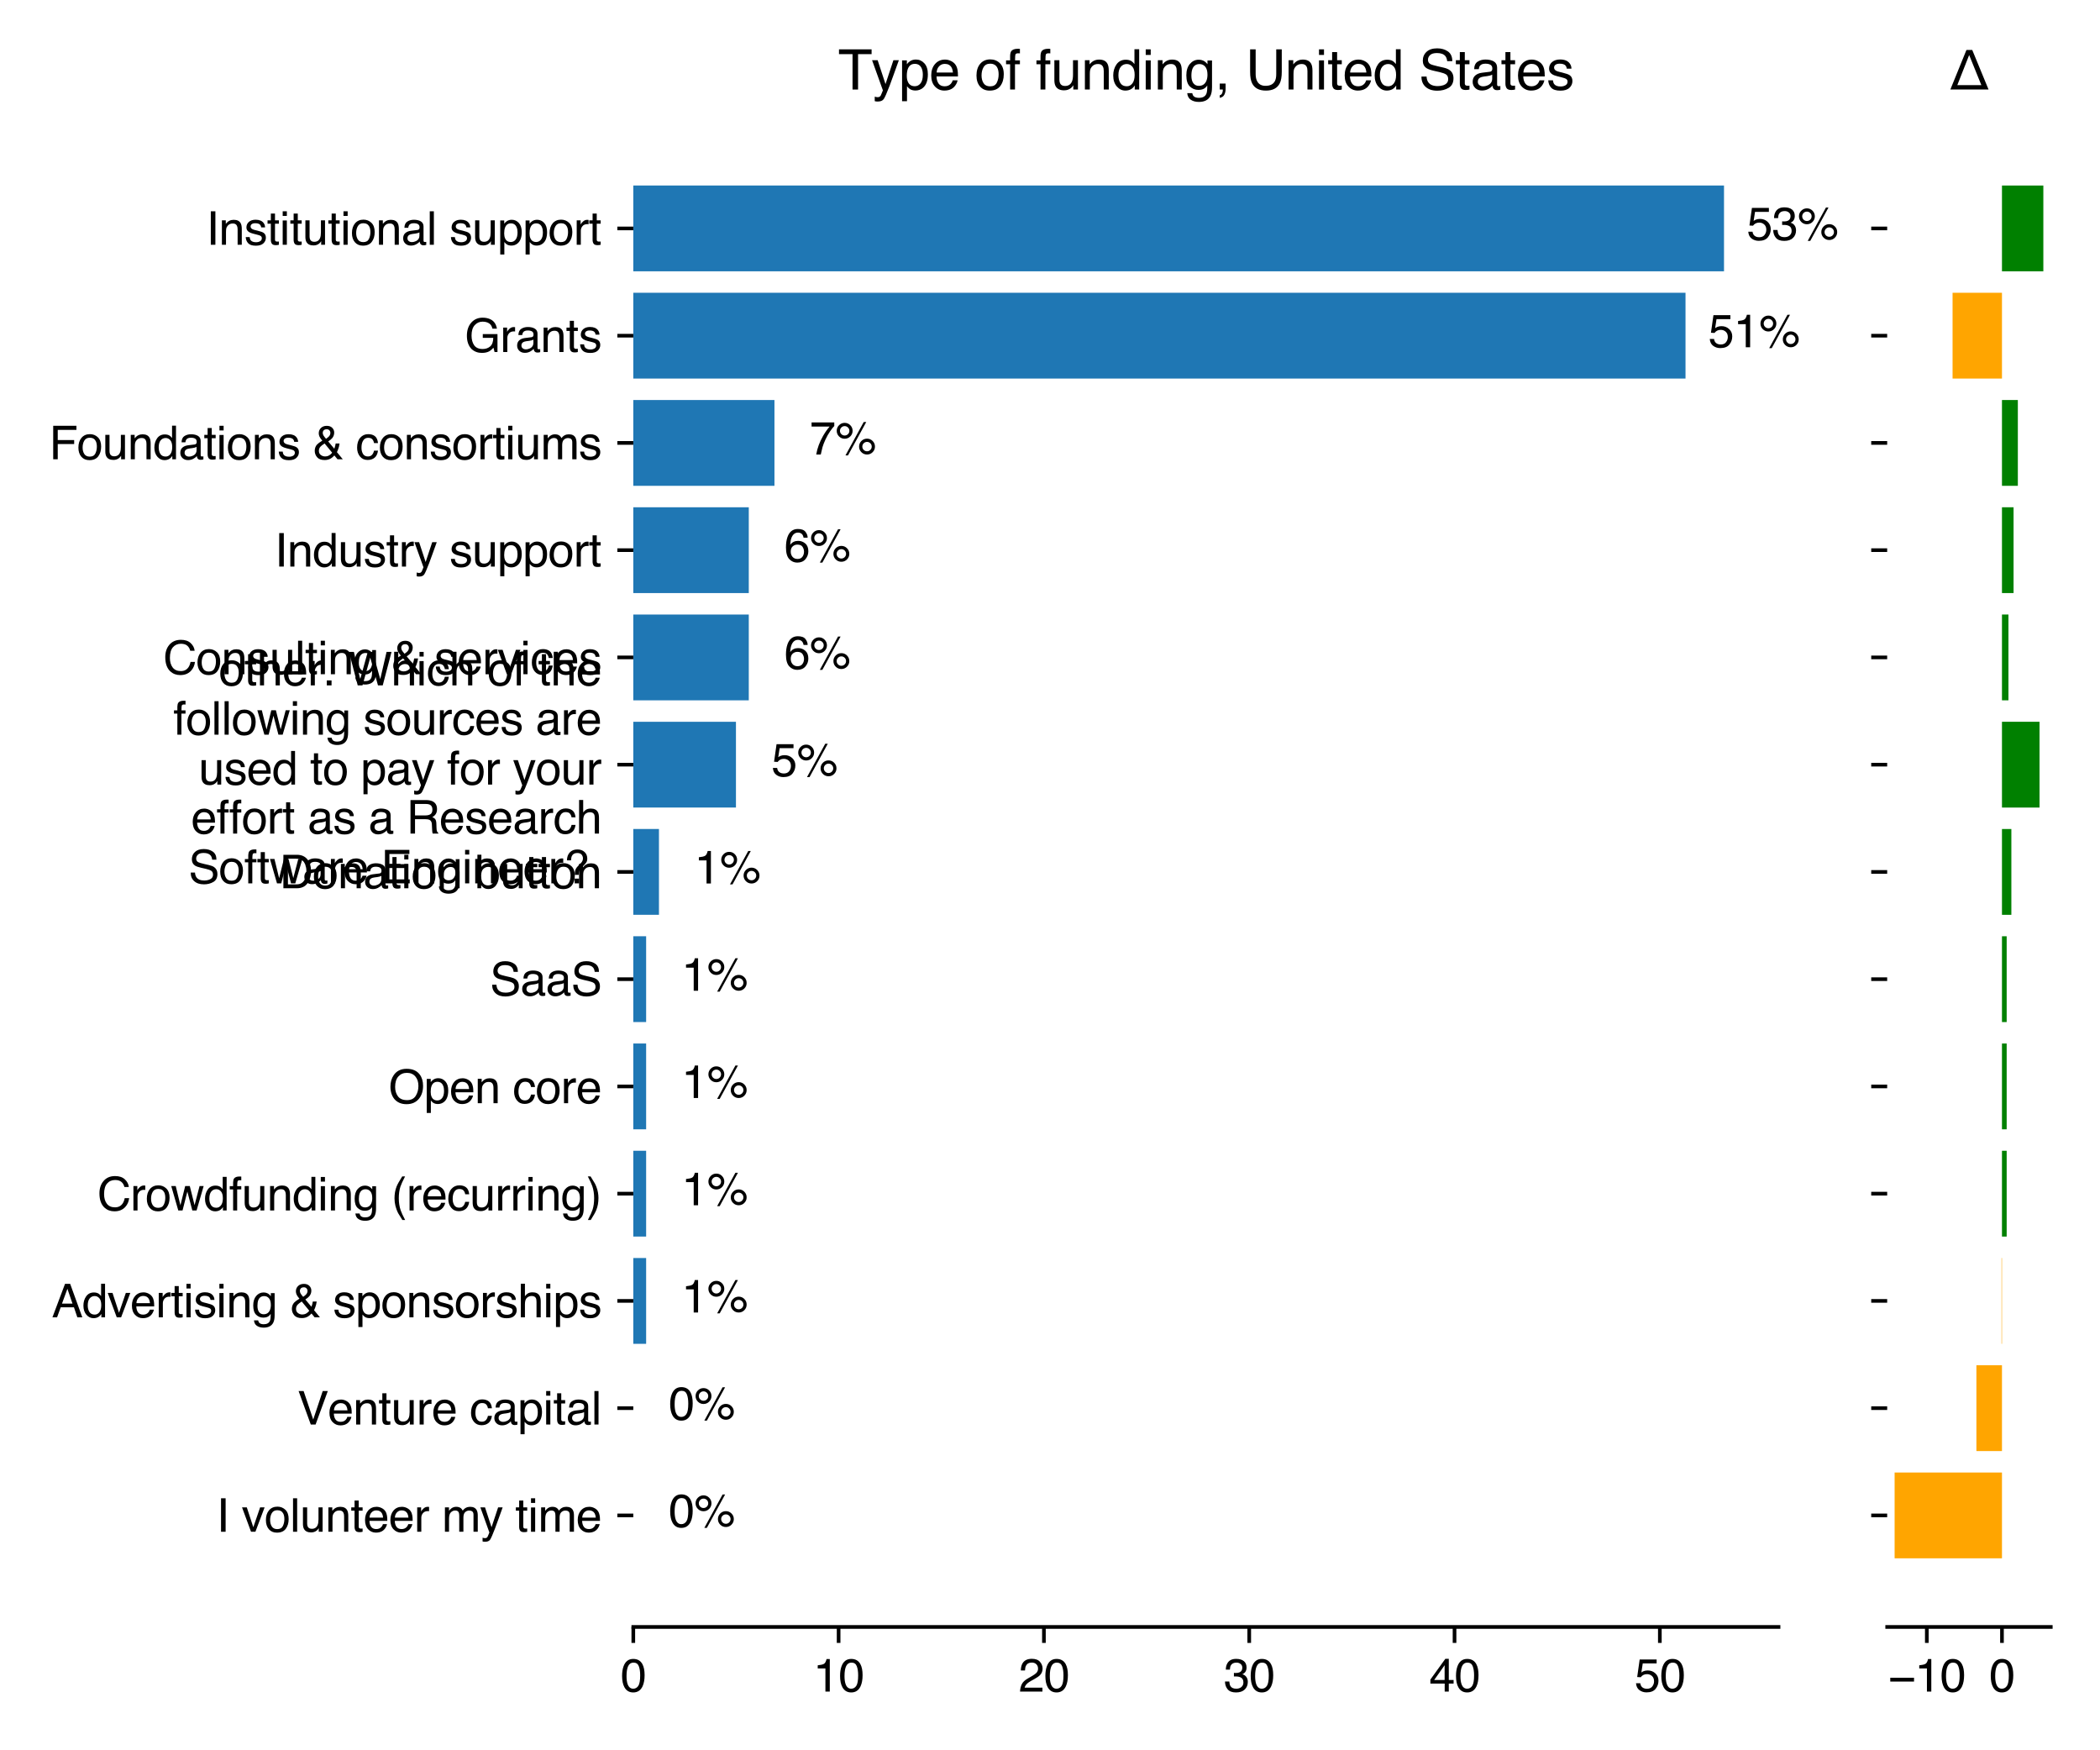 <?xml version="1.0" encoding="utf-8" standalone="no"?>
<!DOCTYPE svg PUBLIC "-//W3C//DTD SVG 1.1//EN"
  "http://www.w3.org/Graphics/SVG/1.1/DTD/svg11.dtd">
<svg xmlns:xlink="http://www.w3.org/1999/xlink" width="460.8pt" height="384pt" viewBox="0 0 460.8 384" xmlns="http://www.w3.org/2000/svg" version="1.1">
 <defs>
  <style type="text/css">*{stroke-linejoin: round; stroke-linecap: butt}</style>
 </defs>
 <g id="figure_1">
  <g id="patch_1">
   <path d="M 0 384 
L 460.8 384 
L 460.8 0 
L 0 0 
z
" style="fill: #ffffff"/>
  </g>
  <g id="axes_1">
   <g id="patch_2">
    <path d="M 138.964 356.942 
L 390.263 356.942 
L 390.263 25.642 
L 138.964 25.642 
z
" style="fill: #ffffff"/>
   </g>
   <g id="patch_3">
    <path d="M 138.964 341.883 
L 138.964 341.883 
L 138.964 323.059 
L 138.964 323.059 
z
" clip-path="url(#pc01dd98181)" style="fill: #1f77b4"/>
   </g>
   <g id="patch_4">
    <path d="M 138.964 318.353 
L 138.964 318.353 
L 138.964 299.529 
L 138.964 299.529 
z
" clip-path="url(#pc01dd98181)" style="fill: #1f77b4"/>
   </g>
   <g id="patch_5">
    <path d="M 138.964 294.823 
L 141.78 294.823 
L 141.78 276 
L 138.964 276 
z
" clip-path="url(#pc01dd98181)" style="fill: #1f77b4"/>
   </g>
   <g id="patch_6">
    <path d="M 138.964 271.294 
L 141.78 271.294 
L 141.78 252.47 
L 138.964 252.47 
z
" clip-path="url(#pc01dd98181)" style="fill: #1f77b4"/>
   </g>
   <g id="patch_7">
    <path d="M 138.964 247.764 
L 141.78 247.764 
L 141.78 228.94 
L 138.964 228.94 
z
" clip-path="url(#pc01dd98181)" style="fill: #1f77b4"/>
   </g>
   <g id="patch_8">
    <path d="M 138.964 224.234 
L 141.78 224.234 
L 141.78 205.41 
L 138.964 205.41 
z
" clip-path="url(#pc01dd98181)" style="fill: #1f77b4"/>
   </g>
   <g id="patch_9">
    <path d="M 138.964 200.704 
L 144.595 200.704 
L 144.595 181.88 
L 138.964 181.88 
z
" clip-path="url(#pc01dd98181)" style="fill: #1f77b4"/>
   </g>
   <g id="patch_10">
    <path d="M 138.964 177.174 
L 161.489 177.174 
L 161.489 158.351 
L 138.964 158.351 
z
" clip-path="url(#pc01dd98181)" style="fill: #1f77b4"/>
   </g>
   <g id="patch_11">
    <path d="M 138.964 153.645 
L 164.305 153.645 
L 164.305 134.821 
L 138.964 134.821 
z
" clip-path="url(#pc01dd98181)" style="fill: #1f77b4"/>
   </g>
   <g id="patch_12">
    <path d="M 138.964 130.115 
L 164.305 130.115 
L 164.305 111.291 
L 138.964 111.291 
z
" clip-path="url(#pc01dd98181)" style="fill: #1f77b4"/>
   </g>
   <g id="patch_13">
    <path d="M 138.964 106.585 
L 169.937 106.585 
L 169.937 87.761 
L 138.964 87.761 
z
" clip-path="url(#pc01dd98181)" style="fill: #1f77b4"/>
   </g>
   <g id="patch_14">
    <path d="M 138.964 83.055 
L 369.85 83.055 
L 369.85 64.231 
L 138.964 64.231 
z
" clip-path="url(#pc01dd98181)" style="fill: #1f77b4"/>
   </g>
   <g id="patch_15">
    <path d="M 138.964 59.525 
L 378.297 59.525 
L 378.297 40.702 
L 138.964 40.702 
z
" clip-path="url(#pc01dd98181)" style="fill: #1f77b4"/>
   </g>
   <g id="matplotlib.axis_1">
    <g id="xtick_1">
     <g id="line2d_1">
      <defs>
       <path id="m4c99cd72f3" d="M 0 0 
L 0 3.5 
" style="stroke: #000000; stroke-width: 0.8"/>
      </defs>
      <g>
       <use xlink:href="#m4c99cd72f3" x="138.964" y="356.942" style="stroke: #000000; stroke-width: 0.8"/>
      </g>
     </g>
     <g id="text_1">
      <!-- 0 -->
      <g transform="translate(136.184 371.116)scale(0.1 -0.1)">
       <defs>
        <path id="Helvetica-30" d="M 1731 4475 
Q 2600 4475 2988 3759 
Q 3288 3206 3288 2244 
Q 3288 1331 3016 734 
Q 2622 -122 1728 -122 
Q 922 -122 528 578 
Q 200 1163 200 2147 
Q 200 2909 397 3456 
Q 766 4475 1731 4475 
z
M 1725 391 
Q 2163 391 2422 778 
Q 2681 1166 2681 2222 
Q 2681 2984 2493 3476 
Q 2306 3969 1766 3969 
Q 1269 3969 1039 3501 
Q 809 3034 809 2125 
Q 809 1441 956 1025 
Q 1181 391 1725 391 
z
" transform="scale(0.016)"/>
       </defs>
       <use xlink:href="#Helvetica-30"/>
      </g>
     </g>
    </g>
    <g id="xtick_2">
     <g id="line2d_2">
      <g>
       <use xlink:href="#m4c99cd72f3" x="184.015" y="356.942" style="stroke: #000000; stroke-width: 0.8"/>
      </g>
     </g>
     <g id="text_2">
      <!-- 10 -->
      <g transform="translate(178.454 371.116)scale(0.1 -0.1)">
       <defs>
        <path id="Helvetica-31" d="M 613 3169 
L 613 3600 
Q 1222 3659 1462 3798 
Q 1703 3938 1822 4456 
L 2266 4456 
L 2266 0 
L 1666 0 
L 1666 3169 
L 613 3169 
z
" transform="scale(0.016)"/>
       </defs>
       <use xlink:href="#Helvetica-31"/>
       <use xlink:href="#Helvetica-30" x="55.615"/>
      </g>
     </g>
    </g>
    <g id="xtick_3">
     <g id="line2d_3">
      <g>
       <use xlink:href="#m4c99cd72f3" x="229.066" y="356.942" style="stroke: #000000; stroke-width: 0.8"/>
      </g>
     </g>
     <g id="text_3">
      <!-- 20 -->
      <g transform="translate(223.505 371.116)scale(0.1 -0.1)">
       <defs>
        <path id="Helvetica-32" d="M 200 0 
Q 231 578 439 1006 
Q 647 1434 1250 1784 
L 1850 2131 
Q 2253 2366 2416 2531 
Q 2672 2791 2672 3125 
Q 2672 3516 2437 3745 
Q 2203 3975 1813 3975 
Q 1234 3975 1013 3538 
Q 894 3303 881 2888 
L 309 2888 
Q 319 3472 525 3841 
Q 891 4491 1816 4491 
Q 2584 4491 2939 4075 
Q 3294 3659 3294 3150 
Q 3294 2613 2916 2231 
Q 2697 2009 2131 1694 
L 1703 1456 
Q 1397 1288 1222 1134 
Q 909 863 828 531 
L 3272 531 
L 3272 0 
L 200 0 
z
" transform="scale(0.016)"/>
       </defs>
       <use xlink:href="#Helvetica-32"/>
       <use xlink:href="#Helvetica-30" x="55.615"/>
      </g>
     </g>
    </g>
    <g id="xtick_4">
     <g id="line2d_4">
      <g>
       <use xlink:href="#m4c99cd72f3" x="274.117" y="356.942" style="stroke: #000000; stroke-width: 0.8"/>
      </g>
     </g>
     <g id="text_4">
      <!-- 30 -->
      <g transform="translate(268.556 371.116)scale(0.1 -0.1)">
       <defs>
        <path id="Helvetica-33" d="M 1663 -122 
Q 869 -122 511 314 
Q 153 750 153 1375 
L 741 1375 
Q 778 941 903 744 
Q 1122 391 1694 391 
Q 2138 391 2406 628 
Q 2675 866 2675 1241 
Q 2675 1703 2392 1887 
Q 2109 2072 1606 2072 
Q 1550 2072 1492 2070 
Q 1434 2069 1375 2066 
L 1375 2563 
Q 1463 2553 1522 2550 
Q 1581 2547 1650 2547 
Q 1966 2547 2169 2647 
Q 2525 2822 2525 3272 
Q 2525 3606 2287 3787 
Q 2050 3969 1734 3969 
Q 1172 3969 956 3594 
Q 838 3388 822 3006 
L 266 3006 
Q 266 3506 466 3856 
Q 809 4481 1675 4481 
Q 2359 4481 2734 4176 
Q 3109 3872 3109 3294 
Q 3109 2881 2888 2625 
Q 2750 2466 2531 2375 
Q 2884 2278 3082 2001 
Q 3281 1725 3281 1325 
Q 3281 684 2859 281 
Q 2438 -122 1663 -122 
z
" transform="scale(0.016)"/>
       </defs>
       <use xlink:href="#Helvetica-33"/>
       <use xlink:href="#Helvetica-30" x="55.615"/>
      </g>
     </g>
    </g>
    <g id="xtick_5">
     <g id="line2d_5">
      <g>
       <use xlink:href="#m4c99cd72f3" x="319.167" y="356.942" style="stroke: #000000; stroke-width: 0.8"/>
      </g>
     </g>
     <g id="text_5">
      <!-- 40 -->
      <g transform="translate(313.606 371.116)scale(0.1 -0.1)">
       <defs>
        <path id="Helvetica-34" d="M 2116 1584 
L 2116 3613 
L 681 1584 
L 2116 1584 
z
M 2125 0 
L 2125 1094 
L 163 1094 
L 163 1644 
L 2213 4488 
L 2688 4488 
L 2688 1584 
L 3347 1584 
L 3347 1094 
L 2688 1094 
L 2688 0 
L 2125 0 
z
" transform="scale(0.016)"/>
       </defs>
       <use xlink:href="#Helvetica-34"/>
       <use xlink:href="#Helvetica-30" x="55.615"/>
      </g>
     </g>
    </g>
    <g id="xtick_6">
     <g id="line2d_6">
      <g>
       <use xlink:href="#m4c99cd72f3" x="364.218" y="356.942" style="stroke: #000000; stroke-width: 0.8"/>
      </g>
     </g>
     <g id="text_6">
      <!-- 50 -->
      <g transform="translate(358.657 371.116)scale(0.1 -0.1)">
       <defs>
        <path id="Helvetica-35" d="M 791 1141 
Q 847 659 1238 475 
Q 1438 381 1700 381 
Q 2200 381 2440 700 
Q 2681 1019 2681 1406 
Q 2681 1875 2395 2131 
Q 2109 2388 1709 2388 
Q 1419 2388 1211 2275 
Q 1003 2163 856 1963 
L 369 1991 
L 709 4400 
L 3034 4400 
L 3034 3856 
L 1131 3856 
L 941 2613 
Q 1097 2731 1238 2791 
Q 1488 2894 1816 2894 
Q 2431 2894 2859 2497 
Q 3288 2100 3288 1491 
Q 3288 856 2895 371 
Q 2503 -113 1644 -113 
Q 1097 -113 676 195 
Q 256 503 206 1141 
L 791 1141 
z
" transform="scale(0.016)"/>
       </defs>
       <use xlink:href="#Helvetica-35"/>
       <use xlink:href="#Helvetica-30" x="55.615"/>
      </g>
     </g>
    </g>
   </g>
   <g id="matplotlib.axis_2">
    <g id="ytick_1">
     <g id="line2d_7">
      <defs>
       <path id="m8e343aef83" d="M 0 0 
L -3.5 0 
" style="stroke: #000000; stroke-width: 0.8"/>
      </defs>
      <g>
       <use xlink:href="#m8e343aef83" x="138.964" y="332.471" style="stroke: #000000; stroke-width: 0.8"/>
      </g>
     </g>
     <g id="text_7">
      <!-- I volunteer my time -->
      <g transform="translate(47.497 336.058)scale(0.1 -0.1)">
       <defs>
        <path id="Helvetica-49" d="M 628 4591 
L 1256 4591 
L 1256 0 
L 628 0 
L 628 4591 
z
" transform="scale(0.016)"/>
        <path id="Helvetica-20" transform="scale(0.016)"/>
        <path id="Helvetica-76" d="M 688 3347 
L 1581 622 
L 2516 3347 
L 3131 3347 
L 1869 0 
L 1269 0 
L 34 3347 
L 688 3347 
z
" transform="scale(0.016)"/>
        <path id="Helvetica-6f" d="M 1741 363 
Q 2300 363 2508 786 
Q 2716 1209 2716 1728 
Q 2716 2197 2566 2491 
Q 2328 2953 1747 2953 
Q 1231 2953 997 2559 
Q 763 2166 763 1609 
Q 763 1075 997 719 
Q 1231 363 1741 363 
z
M 1763 3444 
Q 2409 3444 2856 3012 
Q 3303 2581 3303 1744 
Q 3303 934 2909 406 
Q 2516 -122 1688 -122 
Q 997 -122 590 345 
Q 184 813 184 1600 
Q 184 2444 612 2944 
Q 1041 3444 1763 3444 
z
M 1744 3428 
L 1744 3428 
z
" transform="scale(0.016)"/>
        <path id="Helvetica-6c" d="M 428 4591 
L 991 4591 
L 991 0 
L 428 0 
L 428 4591 
z
" transform="scale(0.016)"/>
        <path id="Helvetica-75" d="M 975 3347 
L 975 1125 
Q 975 869 1056 706 
Q 1206 406 1616 406 
Q 2203 406 2416 931 
Q 2531 1213 2531 1703 
L 2531 3347 
L 3094 3347 
L 3094 0 
L 2563 0 
L 2569 494 
Q 2459 303 2297 172 
Q 1975 -91 1516 -91 
Q 800 -91 541 388 
Q 400 644 400 1072 
L 400 3347 
L 975 3347 
z
M 1747 3428 
L 1747 3428 
z
" transform="scale(0.016)"/>
        <path id="Helvetica-6e" d="M 413 3347 
L 947 3347 
L 947 2872 
Q 1184 3166 1450 3294 
Q 1716 3422 2041 3422 
Q 2753 3422 3003 2925 
Q 3141 2653 3141 2147 
L 3141 0 
L 2569 0 
L 2569 2109 
Q 2569 2416 2478 2603 
Q 2328 2916 1934 2916 
Q 1734 2916 1606 2875 
Q 1375 2806 1200 2600 
Q 1059 2434 1017 2257 
Q 975 2081 975 1753 
L 975 0 
L 413 0 
L 413 3347 
z
M 1734 3428 
L 1734 3428 
z
" transform="scale(0.016)"/>
        <path id="Helvetica-74" d="M 525 4281 
L 1094 4281 
L 1094 3347 
L 1628 3347 
L 1628 2888 
L 1094 2888 
L 1094 703 
Q 1094 528 1213 469 
Q 1278 434 1431 434 
Q 1472 434 1519 436 
Q 1566 438 1628 444 
L 1628 0 
Q 1531 -28 1426 -40 
Q 1322 -53 1200 -53 
Q 806 -53 665 148 
Q 525 350 525 672 
L 525 2888 
L 72 2888 
L 72 3347 
L 525 3347 
L 525 4281 
z
" transform="scale(0.016)"/>
        <path id="Helvetica-65" d="M 1806 3422 
Q 2163 3422 2497 3255 
Q 2831 3088 3006 2822 
Q 3175 2569 3231 2231 
Q 3281 2000 3281 1494 
L 828 1494 
Q 844 984 1069 676 
Q 1294 369 1766 369 
Q 2206 369 2469 659 
Q 2619 828 2681 1050 
L 3234 1050 
Q 3213 866 3089 639 
Q 2966 413 2813 269 
Q 2556 19 2178 -69 
Q 1975 -119 1719 -119 
Q 1094 -119 659 336 
Q 225 791 225 1609 
Q 225 2416 662 2919 
Q 1100 3422 1806 3422 
z
M 2703 1941 
Q 2669 2306 2544 2525 
Q 2313 2931 1772 2931 
Q 1384 2931 1121 2651 
Q 859 2372 844 1941 
L 2703 1941 
z
M 1753 3428 
L 1753 3428 
z
" transform="scale(0.016)"/>
        <path id="Helvetica-72" d="M 428 3347 
L 963 3347 
L 963 2769 
Q 1028 2938 1284 3180 
Q 1541 3422 1875 3422 
Q 1891 3422 1928 3419 
Q 1966 3416 2056 3406 
L 2056 2813 
Q 2006 2822 1964 2825 
Q 1922 2828 1872 2828 
Q 1447 2828 1219 2554 
Q 991 2281 991 1925 
L 991 0 
L 428 0 
L 428 3347 
z
" transform="scale(0.016)"/>
        <path id="Helvetica-6d" d="M 413 3347 
L 969 3347 
L 969 2872 
Q 1169 3119 1331 3231 
Q 1609 3422 1963 3422 
Q 2363 3422 2606 3225 
Q 2744 3113 2856 2894 
Q 3044 3163 3297 3292 
Q 3550 3422 3866 3422 
Q 4541 3422 4784 2934 
Q 4916 2672 4916 2228 
L 4916 0 
L 4331 0 
L 4331 2325 
Q 4331 2659 4164 2784 
Q 3997 2909 3756 2909 
Q 3425 2909 3186 2687 
Q 2947 2466 2947 1947 
L 2947 0 
L 2375 0 
L 2375 2184 
Q 2375 2525 2294 2681 
Q 2166 2916 1816 2916 
Q 1497 2916 1236 2669 
Q 975 2422 975 1775 
L 975 0 
L 413 0 
L 413 3347 
z
" transform="scale(0.016)"/>
        <path id="Helvetica-79" d="M 2503 3347 
L 3125 3347 
Q 3006 3025 2597 1878 
Q 2291 1016 2084 472 
Q 1597 -809 1397 -1090 
Q 1197 -1372 709 -1372 
Q 591 -1372 527 -1362 
Q 463 -1353 369 -1328 
L 369 -816 
Q 516 -856 581 -865 
Q 647 -875 697 -875 
Q 853 -875 926 -823 
Q 1000 -772 1050 -697 
Q 1066 -672 1162 -440 
Q 1259 -209 1303 -97 
L 66 3347 
L 703 3347 
L 1600 622 
L 2503 3347 
z
M 1597 3428 
L 1597 3428 
z
" transform="scale(0.016)"/>
        <path id="Helvetica-69" d="M 413 3331 
L 984 3331 
L 984 0 
L 413 0 
L 413 3331 
z
M 413 4591 
L 984 4591 
L 984 3953 
L 413 3953 
L 413 4591 
z
" transform="scale(0.016)"/>
       </defs>
       <use xlink:href="#Helvetica-49"/>
       <use xlink:href="#Helvetica-20" x="27.783"/>
       <use xlink:href="#Helvetica-76" x="55.566"/>
       <use xlink:href="#Helvetica-6f" x="105.566"/>
       <use xlink:href="#Helvetica-6c" x="161.182"/>
       <use xlink:href="#Helvetica-75" x="183.398"/>
       <use xlink:href="#Helvetica-6e" x="239.014"/>
       <use xlink:href="#Helvetica-74" x="294.629"/>
       <use xlink:href="#Helvetica-65" x="322.412"/>
       <use xlink:href="#Helvetica-65" x="378.027"/>
       <use xlink:href="#Helvetica-72" x="433.643"/>
       <use xlink:href="#Helvetica-20" x="466.943"/>
       <use xlink:href="#Helvetica-6d" x="494.727"/>
       <use xlink:href="#Helvetica-79" x="578.027"/>
       <use xlink:href="#Helvetica-20" x="628.027"/>
       <use xlink:href="#Helvetica-74" x="655.811"/>
       <use xlink:href="#Helvetica-69" x="683.594"/>
       <use xlink:href="#Helvetica-6d" x="705.811"/>
       <use xlink:href="#Helvetica-65" x="789.111"/>
      </g>
     </g>
    </g>
    <g id="ytick_2">
     <g id="line2d_8">
      <g>
       <use xlink:href="#m8e343aef83" x="138.964" y="308.941" style="stroke: #000000; stroke-width: 0.8"/>
      </g>
     </g>
     <g id="text_8">
      <!-- Venture capital -->
      <g transform="translate(65.259 312.528)scale(0.1 -0.1)">
       <defs>
        <path id="Helvetica-56" d="M 850 4591 
L 2169 681 
L 3472 4591 
L 4169 4591 
L 2494 0 
L 1834 0 
L 163 4591 
L 850 4591 
z
" transform="scale(0.016)"/>
        <path id="Helvetica-63" d="M 1703 3444 
Q 2269 3444 2623 3169 
Q 2978 2894 3050 2222 
L 2503 2222 
Q 2453 2531 2275 2736 
Q 2097 2941 1703 2941 
Q 1166 2941 934 2416 
Q 784 2075 784 1575 
Q 784 1072 996 728 
Q 1209 384 1666 384 
Q 2016 384 2220 598 
Q 2425 813 2503 1184 
L 3050 1184 
Q 2956 519 2581 211 
Q 2206 -97 1622 -97 
Q 966 -97 575 383 
Q 184 863 184 1581 
Q 184 2463 612 2953 
Q 1041 3444 1703 3444 
z
M 1616 3428 
L 1616 3428 
z
" transform="scale(0.016)"/>
        <path id="Helvetica-61" d="M 844 891 
Q 844 647 1022 506 
Q 1200 366 1444 366 
Q 1741 366 2019 503 
Q 2488 731 2488 1250 
L 2488 1703 
Q 2384 1638 2221 1594 
Q 2059 1550 1903 1531 
L 1563 1488 
Q 1256 1447 1103 1359 
Q 844 1213 844 891 
z
M 2206 2028 
Q 2400 2053 2466 2191 
Q 2503 2266 2503 2406 
Q 2503 2694 2298 2823 
Q 2094 2953 1713 2953 
Q 1272 2953 1088 2716 
Q 984 2584 953 2325 
L 428 2325 
Q 444 2944 830 3186 
Q 1216 3428 1725 3428 
Q 2316 3428 2684 3203 
Q 3050 2978 3050 2503 
L 3050 575 
Q 3050 488 3086 434 
Q 3122 381 3238 381 
Q 3275 381 3322 386 
Q 3369 391 3422 400 
L 3422 -16 
Q 3291 -53 3222 -62 
Q 3153 -72 3034 -72 
Q 2744 -72 2613 134 
Q 2544 244 2516 444 
Q 2344 219 2022 53 
Q 1700 -113 1313 -113 
Q 847 -113 551 170 
Q 256 453 256 878 
Q 256 1344 547 1600 
Q 838 1856 1309 1916 
L 2206 2028 
z
M 1741 3428 
L 1741 3428 
z
" transform="scale(0.016)"/>
        <path id="Helvetica-70" d="M 1825 378 
Q 2219 378 2480 708 
Q 2741 1038 2741 1694 
Q 2741 2094 2625 2381 
Q 2406 2934 1825 2934 
Q 1241 2934 1025 2350 
Q 909 2038 909 1556 
Q 909 1169 1025 897 
Q 1244 378 1825 378 
z
M 369 3331 
L 916 3331 
L 916 2888 
Q 1084 3116 1284 3241 
Q 1569 3428 1953 3428 
Q 2522 3428 2919 2992 
Q 3316 2556 3316 1747 
Q 3316 653 2744 184 
Q 2381 -113 1900 -113 
Q 1522 -113 1266 53 
Q 1116 147 931 375 
L 931 -1334 
L 369 -1334 
L 369 3331 
z
" transform="scale(0.016)"/>
       </defs>
       <use xlink:href="#Helvetica-56"/>
       <use xlink:href="#Helvetica-65" x="66.699"/>
       <use xlink:href="#Helvetica-6e" x="122.314"/>
       <use xlink:href="#Helvetica-74" x="177.93"/>
       <use xlink:href="#Helvetica-75" x="205.713"/>
       <use xlink:href="#Helvetica-72" x="261.328"/>
       <use xlink:href="#Helvetica-65" x="294.629"/>
       <use xlink:href="#Helvetica-20" x="350.244"/>
       <use xlink:href="#Helvetica-63" x="378.027"/>
       <use xlink:href="#Helvetica-61" x="428.027"/>
       <use xlink:href="#Helvetica-70" x="483.643"/>
       <use xlink:href="#Helvetica-69" x="539.258"/>
       <use xlink:href="#Helvetica-74" x="561.475"/>
       <use xlink:href="#Helvetica-61" x="589.258"/>
       <use xlink:href="#Helvetica-6c" x="644.873"/>
      </g>
     </g>
    </g>
    <g id="ytick_3">
     <g id="line2d_9">
      <g>
       <use xlink:href="#m8e343aef83" x="138.964" y="285.412" style="stroke: #000000; stroke-width: 0.8"/>
      </g>
     </g>
     <g id="text_9">
      <!-- Advertising &amp; sponsorships -->
      <g transform="translate(11.355 289.01)scale(0.1 -0.1)">
       <defs>
        <path id="Helvetica-41" d="M 2844 1881 
L 2147 3909 
L 1406 1881 
L 2844 1881 
z
M 1822 4591 
L 2525 4591 
L 4191 0 
L 3509 0 
L 3044 1375 
L 1228 1375 
L 731 0 
L 94 0 
L 1822 4591 
z
" transform="scale(0.016)"/>
        <path id="Helvetica-64" d="M 769 1634 
Q 769 1097 997 734 
Q 1225 372 1728 372 
Q 2119 372 2370 708 
Q 2622 1044 2622 1672 
Q 2622 2306 2362 2611 
Q 2103 2916 1722 2916 
Q 1297 2916 1033 2591 
Q 769 2266 769 1634 
z
M 1616 3406 
Q 2000 3406 2259 3244 
Q 2409 3150 2600 2916 
L 2600 4606 
L 3141 4606 
L 3141 0 
L 2634 0 
L 2634 466 
Q 2438 156 2169 18 
Q 1900 -119 1553 -119 
Q 994 -119 584 351 
Q 175 822 175 1603 
Q 175 2334 548 2870 
Q 922 3406 1616 3406 
z
" transform="scale(0.016)"/>
        <path id="Helvetica-73" d="M 747 1050 
Q 772 769 888 619 
Q 1100 347 1625 347 
Q 1938 347 2175 483 
Q 2413 619 2413 903 
Q 2413 1119 2222 1231 
Q 2100 1300 1741 1391 
L 1294 1503 
Q 866 1609 663 1741 
Q 300 1969 300 2372 
Q 300 2847 642 3140 
Q 984 3434 1563 3434 
Q 2319 3434 2653 2991 
Q 2863 2709 2856 2384 
L 2325 2384 
Q 2309 2575 2191 2731 
Q 1997 2953 1519 2953 
Q 1200 2953 1036 2831 
Q 872 2709 872 2509 
Q 872 2291 1088 2159 
Q 1213 2081 1456 2022 
L 1828 1931 
Q 2434 1784 2641 1647 
Q 2969 1431 2969 969 
Q 2969 522 2630 197 
Q 2291 -128 1597 -128 
Q 850 -128 539 211 
Q 228 550 206 1050 
L 747 1050 
z
M 1578 3428 
L 1578 3428 
z
" transform="scale(0.016)"/>
        <path id="Helvetica-67" d="M 1594 3406 
Q 1988 3406 2281 3213 
Q 2441 3103 2606 2894 
L 2606 3316 
L 3125 3316 
L 3125 272 
Q 3125 -366 2938 -734 
Q 2588 -1416 1616 -1416 
Q 1075 -1416 706 -1173 
Q 338 -931 294 -416 
L 866 -416 
Q 906 -641 1028 -763 
Q 1219 -950 1628 -950 
Q 2275 -950 2475 -494 
Q 2594 -225 2584 466 
Q 2416 209 2178 84 
Q 1941 -41 1550 -41 
Q 1006 -41 598 345 
Q 191 731 191 1622 
Q 191 2463 602 2934 
Q 1013 3406 1594 3406 
z
M 2606 1688 
Q 2606 2309 2350 2609 
Q 2094 2909 1697 2909 
Q 1103 2909 884 2353 
Q 769 2056 769 1575 
Q 769 1009 998 714 
Q 1228 419 1616 419 
Q 2222 419 2469 966 
Q 2606 1275 2606 1688 
z
M 1659 3428 
L 1659 3428 
z
" transform="scale(0.016)"/>
        <path id="Helvetica-26" d="M 1828 2806 
Q 2125 3016 2238 3147 
Q 2422 3359 2422 3619 
Q 2422 3822 2287 3969 
Q 2153 4116 1925 4116 
Q 1578 4116 1444 3884 
Q 1375 3766 1375 3625 
Q 1375 3434 1479 3259 
Q 1584 3084 1828 2806 
z
M 1684 388 
Q 2031 388 2281 547 
Q 2531 706 2666 903 
L 1628 2169 
Q 1188 1875 1053 1719 
Q 847 1484 847 1147 
Q 847 781 1114 584 
Q 1381 388 1684 388 
z
M 1316 2553 
Q 1025 2888 926 3116 
Q 828 3344 828 3556 
Q 828 4000 1128 4292 
Q 1428 4584 1931 4584 
Q 2409 4584 2678 4312 
Q 2947 4041 2947 3663 
Q 2947 3222 2669 2891 
Q 2506 2697 2125 2444 
L 2963 1444 
Q 3047 1694 3080 1817 
Q 3113 1941 3147 2163 
L 3681 2163 
Q 3628 1722 3468 1317 
Q 3309 913 3309 991 
L 4125 0 
L 3400 0 
L 2969 525 
Q 2713 247 2500 119 
Q 2128 -106 1644 -106 
Q 928 -106 603 280 
Q 278 666 278 1150 
Q 278 1672 594 2022 
Q 788 2234 1316 2553 
z
" transform="scale(0.016)"/>
        <path id="Helvetica-68" d="M 413 4606 
L 975 4606 
L 975 2894 
Q 1175 3147 1334 3250 
Q 1606 3428 2013 3428 
Q 2741 3428 3000 2919 
Q 3141 2641 3141 2147 
L 3141 0 
L 2563 0 
L 2563 2109 
Q 2563 2478 2469 2650 
Q 2316 2925 1894 2925 
Q 1544 2925 1259 2684 
Q 975 2444 975 1775 
L 975 0 
L 413 0 
L 413 4606 
z
" transform="scale(0.016)"/>
       </defs>
       <use xlink:href="#Helvetica-41"/>
       <use xlink:href="#Helvetica-64" x="66.699"/>
       <use xlink:href="#Helvetica-76" x="122.314"/>
       <use xlink:href="#Helvetica-65" x="172.314"/>
       <use xlink:href="#Helvetica-72" x="227.93"/>
       <use xlink:href="#Helvetica-74" x="261.23"/>
       <use xlink:href="#Helvetica-69" x="289.014"/>
       <use xlink:href="#Helvetica-73" x="311.23"/>
       <use xlink:href="#Helvetica-69" x="361.23"/>
       <use xlink:href="#Helvetica-6e" x="383.447"/>
       <use xlink:href="#Helvetica-67" x="439.062"/>
       <use xlink:href="#Helvetica-20" x="494.678"/>
       <use xlink:href="#Helvetica-26" x="522.461"/>
       <use xlink:href="#Helvetica-20" x="589.16"/>
       <use xlink:href="#Helvetica-73" x="616.943"/>
       <use xlink:href="#Helvetica-70" x="666.943"/>
       <use xlink:href="#Helvetica-6f" x="722.559"/>
       <use xlink:href="#Helvetica-6e" x="778.174"/>
       <use xlink:href="#Helvetica-73" x="833.789"/>
       <use xlink:href="#Helvetica-6f" x="883.789"/>
       <use xlink:href="#Helvetica-72" x="939.404"/>
       <use xlink:href="#Helvetica-73" x="972.705"/>
       <use xlink:href="#Helvetica-68" x="1022.705"/>
       <use xlink:href="#Helvetica-69" x="1078.32"/>
       <use xlink:href="#Helvetica-70" x="1100.537"/>
       <use xlink:href="#Helvetica-73" x="1156.152"/>
      </g>
     </g>
    </g>
    <g id="ytick_4">
     <g id="line2d_10">
      <g>
       <use xlink:href="#m8e343aef83" x="138.964" y="261.882" style="stroke: #000000; stroke-width: 0.8"/>
      </g>
     </g>
     <g id="text_10">
      <!-- Crowdfunding (recurring) -->
      <g transform="translate(21.372 265.566)scale(0.1 -0.1)">
       <defs>
        <path id="Helvetica-43" d="M 2422 4716 
Q 3294 4716 3775 4256 
Q 4256 3797 4309 3213 
L 3703 3213 
Q 3600 3656 3292 3915 
Q 2984 4175 2428 4175 
Q 1750 4175 1333 3698 
Q 916 3222 916 2238 
Q 916 1431 1292 929 
Q 1669 428 2416 428 
Q 3103 428 3463 956 
Q 3653 1234 3747 1688 
L 4353 1688 
Q 4272 963 3816 472 
Q 3269 -119 2341 -119 
Q 1541 -119 997 366 
Q 281 1006 281 2344 
Q 281 3359 819 4009 
Q 1400 4716 2422 4716 
z
M 2297 4716 
L 2297 4716 
z
" transform="scale(0.016)"/>
        <path id="Helvetica-77" d="M 672 3347 
L 1316 709 
L 1969 3347 
L 2600 3347 
L 3256 725 
L 3941 3347 
L 4503 3347 
L 3531 0 
L 2947 0 
L 2266 2591 
L 1606 0 
L 1022 0 
L 56 3347 
L 672 3347 
z
" transform="scale(0.016)"/>
        <path id="Helvetica-66" d="M 553 3856 
Q 566 4206 675 4369 
Q 872 4656 1434 4656 
Q 1488 4656 1544 4653 
Q 1600 4650 1672 4644 
L 1672 4131 
Q 1584 4138 1545 4139 
Q 1506 4141 1472 4141 
Q 1216 4141 1166 4008 
Q 1116 3875 1116 3331 
L 1672 3331 
L 1672 2888 
L 1109 2888 
L 1109 0 
L 553 0 
L 553 2888 
L 88 2888 
L 88 3331 
L 553 3331 
L 553 3856 
z
" transform="scale(0.016)"/>
        <path id="Helvetica-28" d="M 1894 4666 
Q 1403 3713 1256 3263 
Q 1034 2578 1034 1681 
Q 1034 775 1288 25 
Q 1444 -438 1903 -1306 
L 1525 -1306 
Q 1069 -594 959 -397 
Q 850 -200 722 138 
Q 547 600 478 1125 
Q 444 1397 444 1644 
Q 444 2569 734 3291 
Q 919 3750 1503 4666 
L 1894 4666 
z
" transform="scale(0.016)"/>
        <path id="Helvetica-29" d="M 222 -1306 
Q 719 -338 863 106 
Q 1081 778 1081 1681 
Q 1081 2584 828 3334 
Q 672 3797 213 4666 
L 591 4666 
Q 1072 3897 1173 3717 
Q 1275 3538 1394 3222 
Q 1544 2831 1608 2450 
Q 1672 2069 1672 1716 
Q 1672 791 1378 66 
Q 1194 -400 613 -1306 
L 222 -1306 
z
" transform="scale(0.016)"/>
       </defs>
       <use xlink:href="#Helvetica-43"/>
       <use xlink:href="#Helvetica-72" x="72.217"/>
       <use xlink:href="#Helvetica-6f" x="105.518"/>
       <use xlink:href="#Helvetica-77" x="161.133"/>
       <use xlink:href="#Helvetica-64" x="233.35"/>
       <use xlink:href="#Helvetica-66" x="288.965"/>
       <use xlink:href="#Helvetica-75" x="316.748"/>
       <use xlink:href="#Helvetica-6e" x="372.363"/>
       <use xlink:href="#Helvetica-64" x="427.979"/>
       <use xlink:href="#Helvetica-69" x="483.594"/>
       <use xlink:href="#Helvetica-6e" x="505.811"/>
       <use xlink:href="#Helvetica-67" x="561.426"/>
       <use xlink:href="#Helvetica-20" x="617.041"/>
       <use xlink:href="#Helvetica-28" x="644.824"/>
       <use xlink:href="#Helvetica-72" x="678.125"/>
       <use xlink:href="#Helvetica-65" x="711.426"/>
       <use xlink:href="#Helvetica-63" x="767.041"/>
       <use xlink:href="#Helvetica-75" x="817.041"/>
       <use xlink:href="#Helvetica-72" x="872.656"/>
       <use xlink:href="#Helvetica-72" x="905.957"/>
       <use xlink:href="#Helvetica-69" x="939.258"/>
       <use xlink:href="#Helvetica-6e" x="961.475"/>
       <use xlink:href="#Helvetica-67" x="1017.09"/>
       <use xlink:href="#Helvetica-29" x="1072.705"/>
      </g>
     </g>
    </g>
    <g id="ytick_5">
     <g id="line2d_11">
      <g>
       <use xlink:href="#m8e343aef83" x="138.964" y="238.352" style="stroke: #000000; stroke-width: 0.8"/>
      </g>
     </g>
     <g id="text_11">
      <!-- Open core -->
      <g transform="translate(85.273 242.036)scale(0.1 -0.1)">
       <defs>
        <path id="Helvetica-4f" d="M 2469 4716 
Q 3684 4716 4269 3934 
Q 4725 3325 4725 2375 
Q 4725 1347 4203 666 
Q 3591 -134 2456 -134 
Q 1397 -134 791 566 
Q 250 1241 250 2272 
Q 250 3203 713 3866 
Q 1306 4716 2469 4716 
z
M 2531 422 
Q 3353 422 3720 1011 
Q 4088 1600 4088 2366 
Q 4088 3175 3664 3669 
Q 3241 4163 2506 4163 
Q 1794 4163 1344 3673 
Q 894 3184 894 2231 
Q 894 1469 1280 945 
Q 1666 422 2531 422 
z
M 2488 4716 
L 2488 4716 
z
" transform="scale(0.016)"/>
       </defs>
       <use xlink:href="#Helvetica-4f"/>
       <use xlink:href="#Helvetica-70" x="77.783"/>
       <use xlink:href="#Helvetica-65" x="133.398"/>
       <use xlink:href="#Helvetica-6e" x="189.014"/>
       <use xlink:href="#Helvetica-20" x="244.629"/>
       <use xlink:href="#Helvetica-63" x="272.412"/>
       <use xlink:href="#Helvetica-6f" x="322.412"/>
       <use xlink:href="#Helvetica-72" x="378.027"/>
       <use xlink:href="#Helvetica-65" x="411.328"/>
      </g>
     </g>
    </g>
    <g id="ytick_6">
     <g id="line2d_12">
      <g>
       <use xlink:href="#m8e343aef83" x="138.964" y="214.822" style="stroke: #000000; stroke-width: 0.8"/>
      </g>
     </g>
     <g id="text_12">
      <!-- SaaS -->
      <g transform="translate(107.502 218.409)scale(0.1 -0.1)">
       <defs>
        <path id="Helvetica-53" d="M 894 1481 
Q 916 1091 1078 847 
Q 1388 391 2169 391 
Q 2519 391 2806 491 
Q 3363 684 3363 1184 
Q 3363 1559 3128 1719 
Q 2891 1875 2384 1991 
L 1763 2131 
Q 1153 2269 900 2434 
Q 463 2722 463 3294 
Q 463 3913 891 4309 
Q 1319 4706 2103 4706 
Q 2825 4706 3329 4357 
Q 3834 4009 3834 3244 
L 3250 3244 
Q 3203 3613 3050 3809 
Q 2766 4169 2084 4169 
Q 1534 4169 1293 3937 
Q 1053 3706 1053 3400 
Q 1053 3063 1334 2906 
Q 1519 2806 2169 2656 
L 2813 2509 
Q 3278 2403 3531 2219 
Q 3969 1897 3969 1284 
Q 3969 522 3414 194 
Q 2859 -134 2125 -134 
Q 1269 -134 784 303 
Q 300 738 309 1481 
L 894 1481 
z
M 2150 4716 
L 2150 4716 
z
" transform="scale(0.016)"/>
       </defs>
       <use xlink:href="#Helvetica-53"/>
       <use xlink:href="#Helvetica-61" x="66.699"/>
       <use xlink:href="#Helvetica-61" x="122.314"/>
       <use xlink:href="#Helvetica-53" x="177.93"/>
      </g>
     </g>
    </g>
    <g id="ytick_7">
     <g id="line2d_13">
      <g>
       <use xlink:href="#m8e343aef83" x="138.964" y="191.292" style="stroke: #000000; stroke-width: 0.8"/>
      </g>
     </g>
     <g id="text_13">
      <!-- Donation button -->
      <g transform="translate(61.359 194.879)scale(0.1 -0.1)">
       <defs>
        <path id="Helvetica-44" d="M 2250 531 
Q 2566 531 2769 597 
Q 3131 719 3363 1066 
Q 3547 1344 3628 1778 
Q 3675 2038 3675 2259 
Q 3675 3113 3336 3584 
Q 2997 4056 2244 4056 
L 1141 4056 
L 1141 531 
L 2250 531 
z
M 516 4591 
L 2375 4591 
Q 3322 4591 3844 3919 
Q 4309 3313 4309 2366 
Q 4309 1634 4034 1044 
Q 3550 0 2369 0 
L 516 0 
L 516 4591 
z
" transform="scale(0.016)"/>
        <path id="Helvetica-62" d="M 369 4606 
L 916 4606 
L 916 2941 
Q 1100 3181 1356 3307 
Q 1613 3434 1913 3434 
Q 2538 3434 2927 3004 
Q 3316 2575 3316 1738 
Q 3316 944 2931 419 
Q 2547 -106 1866 -106 
Q 1484 -106 1222 78 
Q 1066 188 888 428 
L 888 0 
L 369 0 
L 369 4606 
z
M 1831 391 
Q 2288 391 2514 753 
Q 2741 1116 2741 1709 
Q 2741 2238 2514 2584 
Q 2288 2931 1847 2931 
Q 1463 2931 1173 2647 
Q 884 2363 884 1709 
Q 884 1238 1003 944 
Q 1225 391 1831 391 
z
" transform="scale(0.016)"/>
       </defs>
       <use xlink:href="#Helvetica-44"/>
       <use xlink:href="#Helvetica-6f" x="72.217"/>
       <use xlink:href="#Helvetica-6e" x="127.832"/>
       <use xlink:href="#Helvetica-61" x="183.447"/>
       <use xlink:href="#Helvetica-74" x="239.062"/>
       <use xlink:href="#Helvetica-69" x="266.846"/>
       <use xlink:href="#Helvetica-6f" x="289.062"/>
       <use xlink:href="#Helvetica-6e" x="344.678"/>
       <use xlink:href="#Helvetica-20" x="400.293"/>
       <use xlink:href="#Helvetica-62" x="428.076"/>
       <use xlink:href="#Helvetica-75" x="483.691"/>
       <use xlink:href="#Helvetica-74" x="539.307"/>
       <use xlink:href="#Helvetica-74" x="567.09"/>
       <use xlink:href="#Helvetica-6f" x="594.873"/>
       <use xlink:href="#Helvetica-6e" x="650.488"/>
      </g>
     </g>
    </g>
    <g id="ytick_8">
     <g id="line2d_14">
      <g>
       <use xlink:href="#m8e343aef83" x="138.964" y="167.763" style="stroke: #000000; stroke-width: 0.8"/>
      </g>
     </g>
     <g id="text_14">
      <!-- other. Which of the -->
      <g transform="translate(48.039 150.368)scale(0.1 -0.1)">
       <defs>
        <path id="Helvetica-2e" d="M 547 681 
L 1200 681 
L 1200 0 
L 547 0 
L 547 681 
z
" transform="scale(0.016)"/>
        <path id="Helvetica-57" d="M 791 4591 
L 1656 856 
L 2694 4591 
L 3369 4591 
L 4406 856 
L 5272 4591 
L 5953 4591 
L 4747 0 
L 4094 0 
L 3034 3806 
L 1969 0 
L 1316 0 
L 116 4591 
L 791 4591 
z
" transform="scale(0.016)"/>
       </defs>
       <use xlink:href="#Helvetica-6f"/>
       <use xlink:href="#Helvetica-74" x="55.615"/>
       <use xlink:href="#Helvetica-68" x="83.398"/>
       <use xlink:href="#Helvetica-65" x="139.014"/>
       <use xlink:href="#Helvetica-72" x="194.629"/>
       <use xlink:href="#Helvetica-2e" x="227.93"/>
       <use xlink:href="#Helvetica-20" x="255.713"/>
       <use xlink:href="#Helvetica-57" x="283.496"/>
       <use xlink:href="#Helvetica-68" x="377.881"/>
       <use xlink:href="#Helvetica-69" x="433.496"/>
       <use xlink:href="#Helvetica-63" x="455.713"/>
       <use xlink:href="#Helvetica-68" x="505.713"/>
       <use xlink:href="#Helvetica-20" x="561.328"/>
       <use xlink:href="#Helvetica-6f" x="589.111"/>
       <use xlink:href="#Helvetica-66" x="644.727"/>
       <use xlink:href="#Helvetica-20" x="672.51"/>
       <use xlink:href="#Helvetica-74" x="700.293"/>
       <use xlink:href="#Helvetica-68" x="728.076"/>
       <use xlink:href="#Helvetica-65" x="783.691"/>
      </g>
      <!-- following sources are -->
      <g transform="translate(38.034 161.183)scale(0.1 -0.1)">
       <use xlink:href="#Helvetica-66"/>
       <use xlink:href="#Helvetica-6f" x="27.783"/>
       <use xlink:href="#Helvetica-6c" x="83.398"/>
       <use xlink:href="#Helvetica-6c" x="105.615"/>
       <use xlink:href="#Helvetica-6f" x="127.832"/>
       <use xlink:href="#Helvetica-77" x="183.447"/>
       <use xlink:href="#Helvetica-69" x="255.664"/>
       <use xlink:href="#Helvetica-6e" x="277.881"/>
       <use xlink:href="#Helvetica-67" x="333.496"/>
       <use xlink:href="#Helvetica-20" x="389.111"/>
       <use xlink:href="#Helvetica-73" x="416.895"/>
       <use xlink:href="#Helvetica-6f" x="466.895"/>
       <use xlink:href="#Helvetica-75" x="522.51"/>
       <use xlink:href="#Helvetica-72" x="578.125"/>
       <use xlink:href="#Helvetica-63" x="611.426"/>
       <use xlink:href="#Helvetica-65" x="661.426"/>
       <use xlink:href="#Helvetica-73" x="717.041"/>
       <use xlink:href="#Helvetica-20" x="767.041"/>
       <use xlink:href="#Helvetica-61" x="794.824"/>
       <use xlink:href="#Helvetica-72" x="850.439"/>
       <use xlink:href="#Helvetica-65" x="883.74"/>
      </g>
      <!-- used to pay for your -->
      <g transform="translate(43.587 172.125)scale(0.1 -0.1)">
       <use xlink:href="#Helvetica-75"/>
       <use xlink:href="#Helvetica-73" x="55.615"/>
       <use xlink:href="#Helvetica-65" x="105.615"/>
       <use xlink:href="#Helvetica-64" x="161.23"/>
       <use xlink:href="#Helvetica-20" x="216.846"/>
       <use xlink:href="#Helvetica-74" x="244.629"/>
       <use xlink:href="#Helvetica-6f" x="272.412"/>
       <use xlink:href="#Helvetica-20" x="328.027"/>
       <use xlink:href="#Helvetica-70" x="355.811"/>
       <use xlink:href="#Helvetica-61" x="411.426"/>
       <use xlink:href="#Helvetica-79" x="467.041"/>
       <use xlink:href="#Helvetica-20" x="517.041"/>
       <use xlink:href="#Helvetica-66" x="544.824"/>
       <use xlink:href="#Helvetica-6f" x="572.607"/>
       <use xlink:href="#Helvetica-72" x="628.223"/>
       <use xlink:href="#Helvetica-20" x="661.523"/>
       <use xlink:href="#Helvetica-79" x="689.307"/>
       <use xlink:href="#Helvetica-6f" x="739.307"/>
       <use xlink:href="#Helvetica-75" x="794.922"/>
       <use xlink:href="#Helvetica-72" x="850.537"/>
      </g>
      <!-- effort as a Research -->
      <g transform="translate(41.927 182.877)scale(0.1 -0.1)">
       <defs>
        <path id="Helvetica-52" d="M 2622 2488 
Q 3059 2488 3314 2663 
Q 3569 2838 3569 3294 
Q 3569 3784 3213 3963 
Q 3022 4056 2703 4056 
L 1184 4056 
L 1184 2488 
L 2622 2488 
z
M 563 4591 
L 2688 4591 
Q 3213 4591 3553 4438 
Q 4200 4144 4200 3353 
Q 4200 2941 4029 2678 
Q 3859 2416 3553 2256 
Q 3822 2147 3958 1969 
Q 4094 1791 4109 1391 
L 4131 775 
Q 4141 513 4175 384 
Q 4231 166 4375 103 
L 4375 0 
L 3613 0 
Q 3581 59 3562 153 
Q 3544 247 3531 516 
L 3494 1281 
Q 3472 1731 3159 1884 
Q 2981 1969 2600 1969 
L 1184 1969 
L 1184 0 
L 563 0 
L 563 4591 
z
" transform="scale(0.016)"/>
       </defs>
       <use xlink:href="#Helvetica-65"/>
       <use xlink:href="#Helvetica-66" x="55.615"/>
       <use xlink:href="#Helvetica-66" x="83.398"/>
       <use xlink:href="#Helvetica-6f" x="111.182"/>
       <use xlink:href="#Helvetica-72" x="166.797"/>
       <use xlink:href="#Helvetica-74" x="200.098"/>
       <use xlink:href="#Helvetica-20" x="227.881"/>
       <use xlink:href="#Helvetica-61" x="255.664"/>
       <use xlink:href="#Helvetica-73" x="311.279"/>
       <use xlink:href="#Helvetica-20" x="361.279"/>
       <use xlink:href="#Helvetica-61" x="389.062"/>
       <use xlink:href="#Helvetica-20" x="444.678"/>
       <use xlink:href="#Helvetica-52" x="472.461"/>
       <use xlink:href="#Helvetica-65" x="544.678"/>
       <use xlink:href="#Helvetica-73" x="600.293"/>
       <use xlink:href="#Helvetica-65" x="650.293"/>
       <use xlink:href="#Helvetica-61" x="705.908"/>
       <use xlink:href="#Helvetica-72" x="761.523"/>
       <use xlink:href="#Helvetica-63" x="794.824"/>
       <use xlink:href="#Helvetica-68" x="844.824"/>
      </g>
      <!-- Software Engineer?  -->
      <g transform="translate(41.359 193.804)scale(0.1 -0.1)">
       <defs>
        <path id="Helvetica-45" d="M 547 4591 
L 3894 4591 
L 3894 4028 
L 1153 4028 
L 1153 2634 
L 3688 2634 
L 3688 2103 
L 1153 2103 
L 1153 547 
L 3941 547 
L 3941 0 
L 547 0 
L 547 4591 
z
M 2244 4591 
L 2244 4591 
z
" transform="scale(0.016)"/>
        <path id="Helvetica-3f" d="M 1541 650 
L 2163 650 
L 2163 0 
L 1541 0 
L 1541 650 
z
M 488 3153 
Q 488 3828 869 4239 
Q 1250 4650 1916 4650 
Q 2531 4650 2901 4298 
Q 3272 3947 3272 3400 
Q 3272 3069 3136 2862 
Q 3000 2656 2588 2256 
Q 2288 1966 2198 1764 
Q 2109 1563 2109 1169 
L 1553 1169 
Q 1553 1616 1659 1889 
Q 1766 2163 2125 2516 
L 2375 2763 
Q 2488 2869 2556 2984 
Q 2681 3188 2681 3406 
Q 2681 3713 2498 3938 
Q 2316 4163 1894 4163 
Q 1372 4163 1172 3775 
Q 1059 3559 1044 3153 
L 488 3153 
z
" transform="scale(0.016)"/>
       </defs>
       <use xlink:href="#Helvetica-53"/>
       <use xlink:href="#Helvetica-6f" x="66.699"/>
       <use xlink:href="#Helvetica-66" x="122.314"/>
       <use xlink:href="#Helvetica-74" x="150.098"/>
       <use xlink:href="#Helvetica-77" x="177.881"/>
       <use xlink:href="#Helvetica-61" x="250.098"/>
       <use xlink:href="#Helvetica-72" x="305.713"/>
       <use xlink:href="#Helvetica-65" x="339.014"/>
       <use xlink:href="#Helvetica-20" x="394.629"/>
       <use xlink:href="#Helvetica-45" x="422.412"/>
       <use xlink:href="#Helvetica-6e" x="489.111"/>
       <use xlink:href="#Helvetica-67" x="544.727"/>
       <use xlink:href="#Helvetica-69" x="600.342"/>
       <use xlink:href="#Helvetica-6e" x="622.559"/>
       <use xlink:href="#Helvetica-65" x="678.174"/>
       <use xlink:href="#Helvetica-65" x="733.789"/>
       <use xlink:href="#Helvetica-72" x="789.404"/>
       <use xlink:href="#Helvetica-3f" x="822.705"/>
       <use xlink:href="#Helvetica-20" x="878.32"/>
      </g>
     </g>
    </g>
    <g id="ytick_9">
     <g id="line2d_15">
      <g>
       <use xlink:href="#m8e343aef83" x="138.964" y="144.233" style="stroke: #000000; stroke-width: 0.8"/>
      </g>
     </g>
     <g id="text_15">
      <!-- Consulting &amp; services -->
      <g transform="translate(35.816 147.917)scale(0.1 -0.1)">
       <use xlink:href="#Helvetica-43"/>
       <use xlink:href="#Helvetica-6f" x="72.217"/>
       <use xlink:href="#Helvetica-6e" x="127.832"/>
       <use xlink:href="#Helvetica-73" x="183.447"/>
       <use xlink:href="#Helvetica-75" x="233.447"/>
       <use xlink:href="#Helvetica-6c" x="289.062"/>
       <use xlink:href="#Helvetica-74" x="311.279"/>
       <use xlink:href="#Helvetica-69" x="339.062"/>
       <use xlink:href="#Helvetica-6e" x="361.279"/>
       <use xlink:href="#Helvetica-67" x="416.895"/>
       <use xlink:href="#Helvetica-20" x="472.51"/>
       <use xlink:href="#Helvetica-26" x="500.293"/>
       <use xlink:href="#Helvetica-20" x="566.992"/>
       <use xlink:href="#Helvetica-73" x="594.775"/>
       <use xlink:href="#Helvetica-65" x="644.775"/>
       <use xlink:href="#Helvetica-72" x="700.391"/>
       <use xlink:href="#Helvetica-76" x="733.691"/>
       <use xlink:href="#Helvetica-69" x="783.691"/>
       <use xlink:href="#Helvetica-63" x="805.908"/>
       <use xlink:href="#Helvetica-65" x="855.908"/>
       <use xlink:href="#Helvetica-73" x="911.523"/>
      </g>
     </g>
    </g>
    <g id="ytick_10">
     <g id="line2d_16">
      <g>
       <use xlink:href="#m8e343aef83" x="138.964" y="120.703" style="stroke: #000000; stroke-width: 0.8"/>
      </g>
     </g>
     <g id="text_16">
      <!-- Industry support -->
      <g transform="translate(60.266 124.301)scale(0.1 -0.1)">
       <use xlink:href="#Helvetica-49"/>
       <use xlink:href="#Helvetica-6e" x="27.783"/>
       <use xlink:href="#Helvetica-64" x="83.398"/>
       <use xlink:href="#Helvetica-75" x="139.014"/>
       <use xlink:href="#Helvetica-73" x="194.629"/>
       <use xlink:href="#Helvetica-74" x="244.629"/>
       <use xlink:href="#Helvetica-72" x="272.412"/>
       <use xlink:href="#Helvetica-79" x="305.713"/>
       <use xlink:href="#Helvetica-20" x="355.713"/>
       <use xlink:href="#Helvetica-73" x="383.496"/>
       <use xlink:href="#Helvetica-75" x="433.496"/>
       <use xlink:href="#Helvetica-70" x="489.111"/>
       <use xlink:href="#Helvetica-70" x="544.727"/>
       <use xlink:href="#Helvetica-6f" x="600.342"/>
       <use xlink:href="#Helvetica-72" x="655.957"/>
       <use xlink:href="#Helvetica-74" x="689.258"/>
      </g>
     </g>
    </g>
    <g id="ytick_11">
     <g id="line2d_17">
      <g>
       <use xlink:href="#m8e343aef83" x="138.964" y="97.173" style="stroke: #000000; stroke-width: 0.8"/>
      </g>
     </g>
     <g id="text_17">
      <!-- Foundations &amp; consortiums -->
      <g transform="translate(10.8 100.76)scale(0.1 -0.1)">
       <defs>
        <path id="Helvetica-46" d="M 547 4591 
L 3731 4591 
L 3731 4028 
L 1169 4028 
L 1169 2634 
L 3422 2634 
L 3422 2088 
L 1169 2088 
L 1169 0 
L 547 0 
L 547 4591 
z
" transform="scale(0.016)"/>
       </defs>
       <use xlink:href="#Helvetica-46"/>
       <use xlink:href="#Helvetica-6f" x="61.084"/>
       <use xlink:href="#Helvetica-75" x="116.699"/>
       <use xlink:href="#Helvetica-6e" x="172.314"/>
       <use xlink:href="#Helvetica-64" x="227.93"/>
       <use xlink:href="#Helvetica-61" x="283.545"/>
       <use xlink:href="#Helvetica-74" x="339.16"/>
       <use xlink:href="#Helvetica-69" x="366.943"/>
       <use xlink:href="#Helvetica-6f" x="389.16"/>
       <use xlink:href="#Helvetica-6e" x="444.775"/>
       <use xlink:href="#Helvetica-73" x="500.391"/>
       <use xlink:href="#Helvetica-20" x="550.391"/>
       <use xlink:href="#Helvetica-26" x="578.174"/>
       <use xlink:href="#Helvetica-20" x="644.873"/>
       <use xlink:href="#Helvetica-63" x="672.656"/>
       <use xlink:href="#Helvetica-6f" x="722.656"/>
       <use xlink:href="#Helvetica-6e" x="778.271"/>
       <use xlink:href="#Helvetica-73" x="833.887"/>
       <use xlink:href="#Helvetica-6f" x="883.887"/>
       <use xlink:href="#Helvetica-72" x="939.502"/>
       <use xlink:href="#Helvetica-74" x="972.803"/>
       <use xlink:href="#Helvetica-69" x="1000.586"/>
       <use xlink:href="#Helvetica-75" x="1022.803"/>
       <use xlink:href="#Helvetica-6d" x="1078.418"/>
       <use xlink:href="#Helvetica-73" x="1161.719"/>
      </g>
     </g>
    </g>
    <g id="ytick_12">
     <g id="line2d_18">
      <g>
       <use xlink:href="#m8e343aef83" x="138.964" y="73.643" style="stroke: #000000; stroke-width: 0.8"/>
      </g>
     </g>
     <g id="text_18">
      <!-- Grants -->
      <g transform="translate(101.956 77.23)scale(0.1 -0.1)">
       <defs>
        <path id="Helvetica-47" d="M 2472 4709 
Q 3119 4709 3591 4459 
Q 4275 4100 4428 3200 
L 3813 3200 
Q 3700 3703 3347 3933 
Q 2994 4163 2456 4163 
Q 1819 4163 1383 3684 
Q 947 3206 947 2259 
Q 947 1441 1306 927 
Q 1666 413 2478 413 
Q 3100 413 3508 773 
Q 3916 1134 3925 1941 
L 2488 1941 
L 2488 2456 
L 4503 2456 
L 4503 0 
L 4103 0 
L 3953 591 
Q 3638 244 3394 109 
Q 2984 -122 2353 -122 
Q 1538 -122 950 406 
Q 309 1069 309 2225 
Q 309 3378 934 4059 
Q 1528 4709 2472 4709 
z
M 2369 4716 
L 2369 4716 
z
" transform="scale(0.016)"/>
       </defs>
       <use xlink:href="#Helvetica-47"/>
       <use xlink:href="#Helvetica-72" x="77.783"/>
       <use xlink:href="#Helvetica-61" x="111.084"/>
       <use xlink:href="#Helvetica-6e" x="166.699"/>
       <use xlink:href="#Helvetica-74" x="222.314"/>
       <use xlink:href="#Helvetica-73" x="250.098"/>
      </g>
     </g>
    </g>
    <g id="ytick_13">
     <g id="line2d_19">
      <g>
       <use xlink:href="#m8e343aef83" x="138.964" y="50.114" style="stroke: #000000; stroke-width: 0.8"/>
      </g>
     </g>
     <g id="text_19">
      <!-- Institutional support -->
      <g transform="translate(45.252 53.7)scale(0.1 -0.1)">
       <use xlink:href="#Helvetica-49"/>
       <use xlink:href="#Helvetica-6e" x="27.783"/>
       <use xlink:href="#Helvetica-73" x="83.398"/>
       <use xlink:href="#Helvetica-74" x="133.398"/>
       <use xlink:href="#Helvetica-69" x="161.182"/>
       <use xlink:href="#Helvetica-74" x="183.398"/>
       <use xlink:href="#Helvetica-75" x="211.182"/>
       <use xlink:href="#Helvetica-74" x="266.797"/>
       <use xlink:href="#Helvetica-69" x="294.58"/>
       <use xlink:href="#Helvetica-6f" x="316.797"/>
       <use xlink:href="#Helvetica-6e" x="372.412"/>
       <use xlink:href="#Helvetica-61" x="428.027"/>
       <use xlink:href="#Helvetica-6c" x="483.643"/>
       <use xlink:href="#Helvetica-20" x="505.859"/>
       <use xlink:href="#Helvetica-73" x="533.643"/>
       <use xlink:href="#Helvetica-75" x="583.643"/>
       <use xlink:href="#Helvetica-70" x="639.258"/>
       <use xlink:href="#Helvetica-70" x="694.873"/>
       <use xlink:href="#Helvetica-6f" x="750.488"/>
       <use xlink:href="#Helvetica-72" x="806.104"/>
       <use xlink:href="#Helvetica-74" x="839.404"/>
      </g>
     </g>
    </g>
   </g>
   <g id="patch_16">
    <path d="M 138.964 356.942 
L 390.263 356.942 
" style="fill: none; stroke: #000000; stroke-width: 0.8; stroke-linejoin: miter; stroke-linecap: square"/>
   </g>
   <g id="text_20">
    <!-- 0% -->
    <g transform="translate(146.738 335.016)scale(0.1 -0.1)">
     <defs>
      <path id="Helvetica-25" d="M 4363 2175 
Q 4813 2175 5131 1856 
Q 5450 1538 5450 1088 
Q 5450 638 5131 319 
Q 4813 0 4363 0 
Q 3909 0 3590 319 
Q 3272 638 3272 1088 
Q 3272 1538 3590 1856 
Q 3909 2175 4363 2175 
z
M 3909 4456 
L 4256 4456 
L 1753 -119 
L 1406 -119 
L 3909 4456 
z
M 1294 2606 
Q 1563 2606 1752 2795 
Q 1941 2984 1941 3250 
Q 1941 3516 1752 3705 
Q 1563 3894 1294 3894 
Q 1028 3894 839 3706 
Q 650 3519 650 3250 
Q 650 2984 839 2795 
Q 1028 2606 1294 2606 
z
M 1294 4341 
Q 1747 4341 2065 4020 
Q 2384 3700 2384 3250 
Q 2384 2800 2065 2481 
Q 1747 2163 1294 2163 
Q 844 2163 525 2481 
Q 206 2800 206 3250 
Q 206 3700 525 4020 
Q 844 4341 1294 4341 
z
M 4363 444 
Q 4628 444 4817 633 
Q 5006 822 5006 1088 
Q 5006 1353 4817 1542 
Q 4628 1731 4363 1731 
Q 4094 1731 3905 1542 
Q 3716 1353 3716 1088 
Q 3716 822 3905 633 
Q 4094 444 4363 444 
z
" transform="scale(0.016)"/>
     </defs>
     <use xlink:href="#Helvetica-30"/>
     <use xlink:href="#Helvetica-25" x="55.615"/>
    </g>
   </g>
   <g id="text_21">
    <!-- 0% -->
    <g transform="translate(146.738 311.486)scale(0.1 -0.1)">
     <use xlink:href="#Helvetica-30"/>
     <use xlink:href="#Helvetica-25" x="55.615"/>
    </g>
   </g>
   <g id="text_22">
    <!-- 1% -->
    <g transform="translate(149.553 287.956)scale(0.1 -0.1)">
     <use xlink:href="#Helvetica-31"/>
     <use xlink:href="#Helvetica-25" x="55.615"/>
    </g>
   </g>
   <g id="text_23">
    <!-- 1% -->
    <g transform="translate(149.553 264.426)scale(0.1 -0.1)">
     <use xlink:href="#Helvetica-31"/>
     <use xlink:href="#Helvetica-25" x="55.615"/>
    </g>
   </g>
   <g id="text_24">
    <!-- 1% -->
    <g transform="translate(149.553 240.896)scale(0.1 -0.1)">
     <use xlink:href="#Helvetica-31"/>
     <use xlink:href="#Helvetica-25" x="55.615"/>
    </g>
   </g>
   <g id="text_25">
    <!-- 1% -->
    <g transform="translate(149.553 217.367)scale(0.1 -0.1)">
     <use xlink:href="#Helvetica-31"/>
     <use xlink:href="#Helvetica-25" x="55.615"/>
    </g>
   </g>
   <g id="text_26">
    <!-- 1% -->
    <g transform="translate(152.369 193.837)scale(0.1 -0.1)">
     <use xlink:href="#Helvetica-31"/>
     <use xlink:href="#Helvetica-25" x="55.615"/>
    </g>
   </g>
   <g id="text_27">
    <!-- 5% -->
    <g transform="translate(169.263 170.307)scale(0.1 -0.1)">
     <use xlink:href="#Helvetica-35"/>
     <use xlink:href="#Helvetica-25" x="55.615"/>
    </g>
   </g>
   <g id="text_28">
    <!-- 6% -->
    <g transform="translate(172.079 146.777)scale(0.1 -0.1)">
     <defs>
      <path id="Helvetica-36" d="M 1872 4494 
Q 2622 4494 2917 4105 
Q 3213 3716 3213 3303 
L 2656 3303 
Q 2606 3569 2497 3719 
Q 2294 4000 1881 4000 
Q 1409 4000 1131 3564 
Q 853 3128 822 2316 
Q 1016 2600 1309 2741 
Q 1578 2866 1909 2866 
Q 2472 2866 2890 2506 
Q 3309 2147 3309 1434 
Q 3309 825 2912 354 
Q 2516 -116 1781 -116 
Q 1153 -116 697 361 
Q 241 838 241 1966 
Q 241 2800 444 3381 
Q 834 4494 1872 4494 
z
M 1831 384 
Q 2275 384 2495 682 
Q 2716 981 2716 1388 
Q 2716 1731 2519 2042 
Q 2322 2353 1803 2353 
Q 1441 2353 1167 2112 
Q 894 1872 894 1388 
Q 894 963 1142 673 
Q 1391 384 1831 384 
z
" transform="scale(0.016)"/>
     </defs>
     <use xlink:href="#Helvetica-36"/>
     <use xlink:href="#Helvetica-25" x="55.615"/>
    </g>
   </g>
   <g id="text_29">
    <!-- 6% -->
    <g transform="translate(172.079 123.247)scale(0.1 -0.1)">
     <use xlink:href="#Helvetica-36"/>
     <use xlink:href="#Helvetica-25" x="55.615"/>
    </g>
   </g>
   <g id="text_30">
    <!-- 7% -->
    <g transform="translate(177.71 99.718)scale(0.1 -0.1)">
     <defs>
      <path id="Helvetica-37" d="M 3347 4400 
L 3347 3909 
Q 3131 3700 2773 3181 
Q 2416 2663 2141 2063 
Q 1869 1478 1728 997 
Q 1638 688 1494 0 
L 872 0 
Q 1084 1281 1809 2550 
Q 2238 3294 2709 3834 
L 234 3834 
L 234 4400 
L 3347 4400 
z
" transform="scale(0.016)"/>
     </defs>
     <use xlink:href="#Helvetica-37"/>
     <use xlink:href="#Helvetica-25" x="55.615"/>
    </g>
   </g>
   <g id="text_31">
    <!-- 51% -->
    <g transform="translate(374.843 76.188)scale(0.1 -0.1)">
     <use xlink:href="#Helvetica-35"/>
     <use xlink:href="#Helvetica-31" x="55.615"/>
     <use xlink:href="#Helvetica-25" x="111.23"/>
    </g>
   </g>
   <g id="text_32">
    <!-- 53% -->
    <g transform="translate(383.29 52.658)scale(0.1 -0.1)">
     <use xlink:href="#Helvetica-35"/>
     <use xlink:href="#Helvetica-33" x="55.615"/>
     <use xlink:href="#Helvetica-25" x="111.23"/>
    </g>
   </g>
   <g id="text_33">
    <!-- Type of funding, United States -->
    <g transform="translate(183.903 19.642)scale(0.12 -0.12)">
     <defs>
      <path id="Helvetica-54" d="M 3828 4591 
L 3828 4044 
L 2281 4044 
L 2281 0 
L 1650 0 
L 1650 4044 
L 103 4044 
L 103 4591 
L 3828 4591 
z
" transform="scale(0.016)"/>
      <path id="Helvetica-2c" d="M 531 -653 
Q 747 -616 834 -350 
Q 881 -209 881 -78 
Q 881 -56 879 -39 
Q 878 -22 872 0 
L 531 0 
L 531 681 
L 1200 681 
L 1200 50 
Q 1200 -322 1050 -603 
Q 900 -884 531 -950 
L 531 -653 
z
" transform="scale(0.016)"/>
      <path id="Helvetica-55" d="M 1163 4591 
L 1163 1753 
Q 1163 1253 1350 922 
Q 1628 422 2288 422 
Q 3078 422 3363 963 
Q 3516 1256 3516 1753 
L 3516 4591 
L 4147 4591 
L 4147 2013 
Q 4147 1166 3919 709 
Q 3500 -122 2338 -122 
Q 1175 -122 759 709 
Q 531 1166 531 2013 
L 531 4591 
L 1163 4591 
z
M 2341 4591 
L 2341 4591 
z
" transform="scale(0.016)"/>
     </defs>
     <use xlink:href="#Helvetica-54"/>
     <use xlink:href="#Helvetica-79" x="61.084"/>
     <use xlink:href="#Helvetica-70" x="111.084"/>
     <use xlink:href="#Helvetica-65" x="166.699"/>
     <use xlink:href="#Helvetica-20" x="222.314"/>
     <use xlink:href="#Helvetica-6f" x="250.098"/>
     <use xlink:href="#Helvetica-66" x="305.713"/>
     <use xlink:href="#Helvetica-20" x="333.496"/>
     <use xlink:href="#Helvetica-66" x="361.279"/>
     <use xlink:href="#Helvetica-75" x="389.062"/>
     <use xlink:href="#Helvetica-6e" x="444.678"/>
     <use xlink:href="#Helvetica-64" x="500.293"/>
     <use xlink:href="#Helvetica-69" x="555.908"/>
     <use xlink:href="#Helvetica-6e" x="578.125"/>
     <use xlink:href="#Helvetica-67" x="633.74"/>
     <use xlink:href="#Helvetica-2c" x="689.355"/>
     <use xlink:href="#Helvetica-20" x="717.139"/>
     <use xlink:href="#Helvetica-55" x="744.922"/>
     <use xlink:href="#Helvetica-6e" x="817.139"/>
     <use xlink:href="#Helvetica-69" x="872.754"/>
     <use xlink:href="#Helvetica-74" x="894.971"/>
     <use xlink:href="#Helvetica-65" x="922.754"/>
     <use xlink:href="#Helvetica-64" x="978.369"/>
     <use xlink:href="#Helvetica-20" x="1033.984"/>
     <use xlink:href="#Helvetica-53" x="1061.768"/>
     <use xlink:href="#Helvetica-74" x="1128.467"/>
     <use xlink:href="#Helvetica-61" x="1156.25"/>
     <use xlink:href="#Helvetica-74" x="1211.865"/>
     <use xlink:href="#Helvetica-65" x="1239.648"/>
     <use xlink:href="#Helvetica-73" x="1295.264"/>
    </g>
   </g>
  </g>
  <g id="axes_2">
   <g id="patch_17">
    <path d="M 414.1 356.942 
L 450 356.942 
L 450 25.642 
L 414.1 25.642 
z
" style="fill: #ffffff"/>
   </g>
   <g id="patch_18">
    <path d="M 439.289 341.883 
L 415.732 341.883 
L 415.732 323.059 
L 439.289 323.059 
z
" clip-path="url(#p29106e04ca)" style="fill: #ffa500"/>
   </g>
   <g id="patch_19">
    <path d="M 439.289 318.353 
L 433.68 318.353 
L 433.68 299.529 
L 439.289 299.529 
z
" clip-path="url(#p29106e04ca)" style="fill: #ffa500"/>
   </g>
   <g id="patch_20">
    <path d="M 439.289 294.823 
L 439.198 294.823 
L 439.198 276 
L 439.289 276 
z
" clip-path="url(#p29106e04ca)" style="fill: #ffa500"/>
   </g>
   <g id="patch_21">
    <path d="M 439.289 271.294 
L 440.32 271.294 
L 440.32 252.47 
L 439.289 252.47 
z
" clip-path="url(#p29106e04ca)" style="fill: #008000"/>
   </g>
   <g id="patch_22">
    <path d="M 439.289 247.764 
L 440.32 247.764 
L 440.32 228.94 
L 439.289 228.94 
z
" clip-path="url(#p29106e04ca)" style="fill: #008000"/>
   </g>
   <g id="patch_23">
    <path d="M 439.289 224.234 
L 440.32 224.234 
L 440.32 205.41 
L 439.289 205.41 
z
" clip-path="url(#p29106e04ca)" style="fill: #008000"/>
   </g>
   <g id="patch_24">
    <path d="M 439.289 200.704 
L 441.35 200.704 
L 441.35 181.88 
L 439.289 181.88 
z
" clip-path="url(#p29106e04ca)" style="fill: #008000"/>
   </g>
   <g id="patch_25">
    <path d="M 439.289 177.174 
L 447.534 177.174 
L 447.534 158.351 
L 439.289 158.351 
z
" clip-path="url(#p29106e04ca)" style="fill: #008000"/>
   </g>
   <g id="patch_26">
    <path d="M 439.289 153.645 
L 440.712 153.645 
L 440.712 134.821 
L 439.289 134.821 
z
" clip-path="url(#p29106e04ca)" style="fill: #008000"/>
   </g>
   <g id="patch_27">
    <path d="M 439.289 130.115 
L 441.834 130.115 
L 441.834 111.291 
L 439.289 111.291 
z
" clip-path="url(#p29106e04ca)" style="fill: #008000"/>
   </g>
   <g id="patch_28">
    <path d="M 439.289 106.585 
L 442.773 106.585 
L 442.773 87.761 
L 439.289 87.761 
z
" clip-path="url(#p29106e04ca)" style="fill: #008000"/>
   </g>
   <g id="patch_29">
    <path d="M 439.289 83.055 
L 428.45 83.055 
L 428.45 64.231 
L 439.289 64.231 
z
" clip-path="url(#p29106e04ca)" style="fill: #ffa500"/>
   </g>
   <g id="patch_30">
    <path d="M 439.289 59.525 
L 448.368 59.525 
L 448.368 40.702 
L 439.289 40.702 
z
" clip-path="url(#p29106e04ca)" style="fill: #008000"/>
   </g>
   <g id="matplotlib.axis_3">
    <g id="xtick_7">
     <g id="line2d_20">
      <g>
       <use xlink:href="#m4c99cd72f3" x="422.799" y="356.942" style="stroke: #000000; stroke-width: 0.8"/>
      </g>
     </g>
     <g id="text_34">
      <!-- −10 -->
      <g transform="translate(414.318 371.116)scale(0.1 -0.1)">
       <defs>
        <path id="Helvetica-2212" d="M 3547 1894 
L 3547 1369 
L 288 1369 
L 288 1894 
L 3547 1894 
z
" transform="scale(0.016)"/>
       </defs>
       <use xlink:href="#Helvetica-2212"/>
       <use xlink:href="#Helvetica-31" x="58.398"/>
       <use xlink:href="#Helvetica-30" x="114.014"/>
      </g>
     </g>
    </g>
    <g id="xtick_8">
     <g id="line2d_21">
      <g>
       <use xlink:href="#m4c99cd72f3" x="439.289" y="356.942" style="stroke: #000000; stroke-width: 0.8"/>
      </g>
     </g>
     <g id="text_35">
      <!-- 0 -->
      <g transform="translate(436.508 371.116)scale(0.1 -0.1)">
       <use xlink:href="#Helvetica-30"/>
      </g>
     </g>
    </g>
   </g>
   <g id="matplotlib.axis_4">
    <g id="ytick_14">
     <g id="line2d_22">
      <g>
       <use xlink:href="#m8e343aef83" x="414.1" y="332.471" style="stroke: #000000; stroke-width: 0.8"/>
      </g>
     </g>
    </g>
    <g id="ytick_15">
     <g id="line2d_23">
      <g>
       <use xlink:href="#m8e343aef83" x="414.1" y="308.941" style="stroke: #000000; stroke-width: 0.8"/>
      </g>
     </g>
    </g>
    <g id="ytick_16">
     <g id="line2d_24">
      <g>
       <use xlink:href="#m8e343aef83" x="414.1" y="285.412" style="stroke: #000000; stroke-width: 0.8"/>
      </g>
     </g>
    </g>
    <g id="ytick_17">
     <g id="line2d_25">
      <g>
       <use xlink:href="#m8e343aef83" x="414.1" y="261.882" style="stroke: #000000; stroke-width: 0.8"/>
      </g>
     </g>
    </g>
    <g id="ytick_18">
     <g id="line2d_26">
      <g>
       <use xlink:href="#m8e343aef83" x="414.1" y="238.352" style="stroke: #000000; stroke-width: 0.8"/>
      </g>
     </g>
    </g>
    <g id="ytick_19">
     <g id="line2d_27">
      <g>
       <use xlink:href="#m8e343aef83" x="414.1" y="214.822" style="stroke: #000000; stroke-width: 0.8"/>
      </g>
     </g>
    </g>
    <g id="ytick_20">
     <g id="line2d_28">
      <g>
       <use xlink:href="#m8e343aef83" x="414.1" y="191.292" style="stroke: #000000; stroke-width: 0.8"/>
      </g>
     </g>
    </g>
    <g id="ytick_21">
     <g id="line2d_29">
      <g>
       <use xlink:href="#m8e343aef83" x="414.1" y="167.763" style="stroke: #000000; stroke-width: 0.8"/>
      </g>
     </g>
    </g>
    <g id="ytick_22">
     <g id="line2d_30">
      <g>
       <use xlink:href="#m8e343aef83" x="414.1" y="144.233" style="stroke: #000000; stroke-width: 0.8"/>
      </g>
     </g>
    </g>
    <g id="ytick_23">
     <g id="line2d_31">
      <g>
       <use xlink:href="#m8e343aef83" x="414.1" y="120.703" style="stroke: #000000; stroke-width: 0.8"/>
      </g>
     </g>
    </g>
    <g id="ytick_24">
     <g id="line2d_32">
      <g>
       <use xlink:href="#m8e343aef83" x="414.1" y="97.173" style="stroke: #000000; stroke-width: 0.8"/>
      </g>
     </g>
    </g>
    <g id="ytick_25">
     <g id="line2d_33">
      <g>
       <use xlink:href="#m8e343aef83" x="414.1" y="73.643" style="stroke: #000000; stroke-width: 0.8"/>
      </g>
     </g>
    </g>
    <g id="ytick_26">
     <g id="line2d_34">
      <g>
       <use xlink:href="#m8e343aef83" x="414.1" y="50.114" style="stroke: #000000; stroke-width: 0.8"/>
      </g>
     </g>
    </g>
   </g>
   <g id="patch_31">
    <path d="M 414.1 356.942 
L 450 356.942 
" style="fill: none; stroke: #000000; stroke-width: 0.8; stroke-linejoin: miter; stroke-linecap: square"/>
   </g>
   <g id="text_36">
    <!-- Δ -->
    <g transform="translate(427.717 19.642)scale(0.12 -0.12)">
     <defs>
      <path id="Helvetica-394" d="M 922 500 
L 3672 500 
L 2278 3941 
L 922 500 
z
M 1966 4519 
L 2631 4519 
L 4494 0 
L 128 0 
L 1966 4519 
z
" transform="scale(0.016)"/>
     </defs>
     <use xlink:href="#Helvetica-394"/>
    </g>
   </g>
  </g>
 </g>
 <defs>
  <clipPath id="pc01dd98181">
   <rect x="138.964" y="25.642" width="251.299" height="331.3"/>
  </clipPath>
  <clipPath id="p29106e04ca">
   <rect x="414.1" y="25.642" width="35.9" height="331.3"/>
  </clipPath>
 </defs>
</svg>
